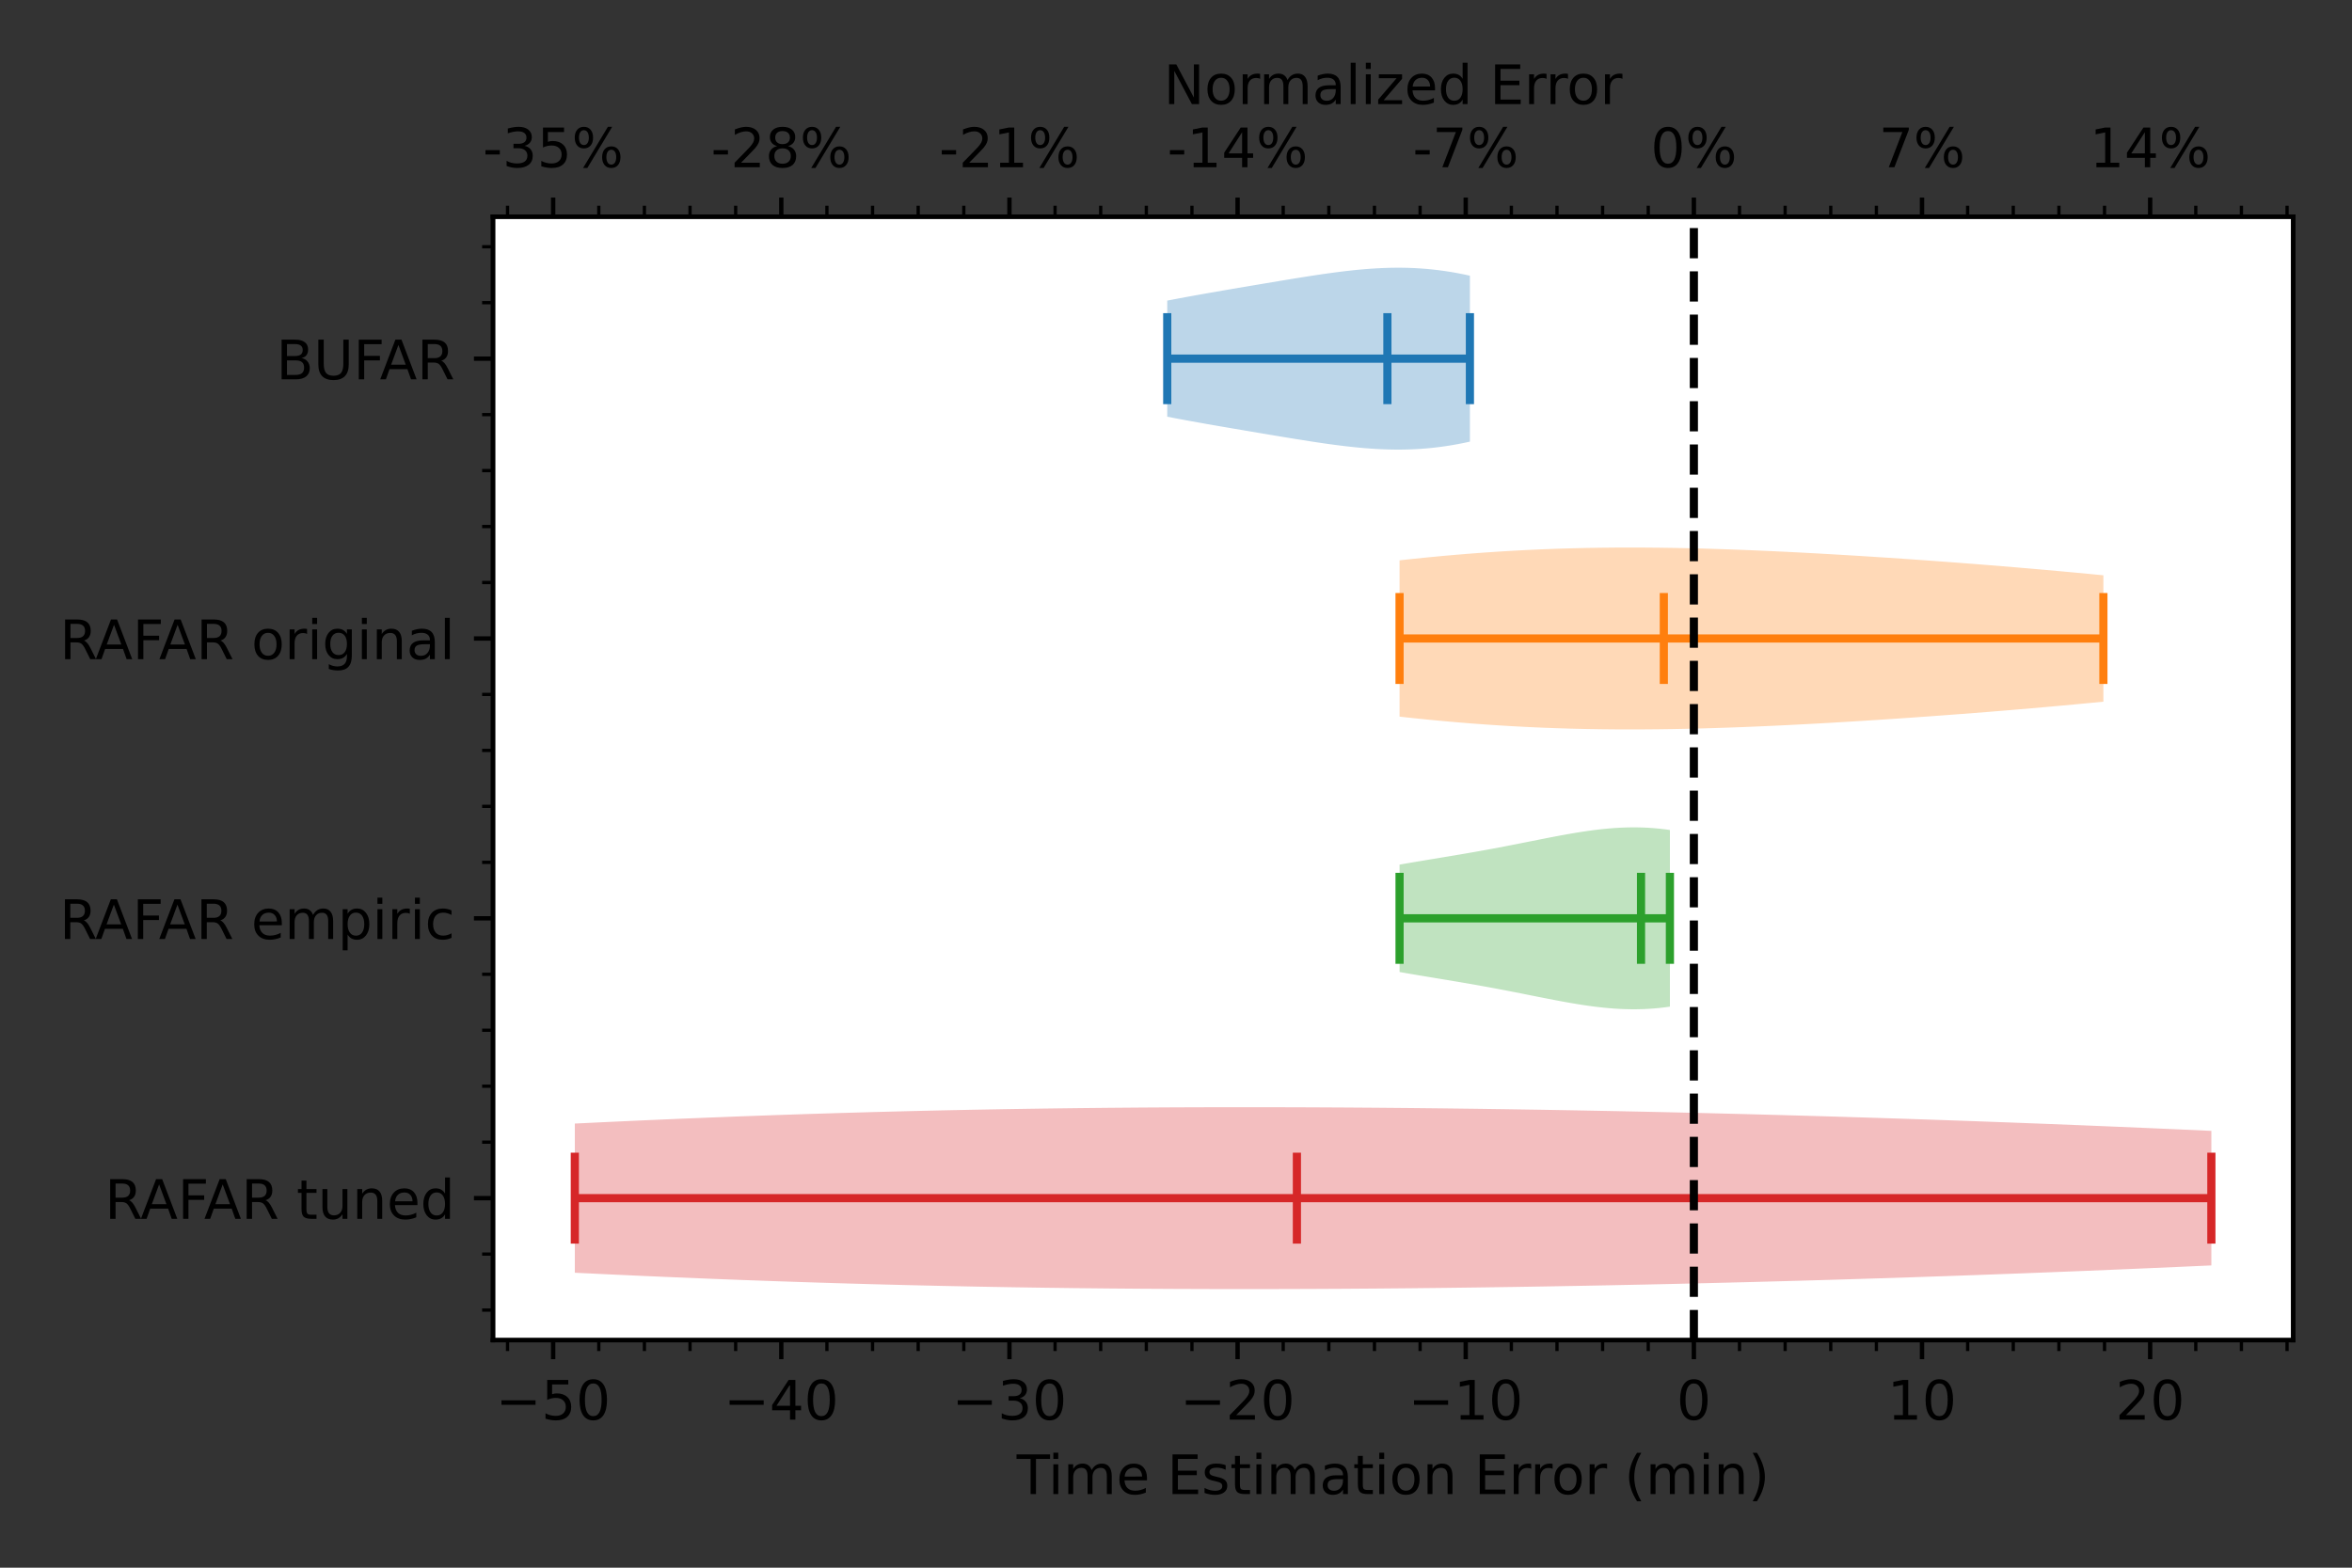<?xml version="1.0" encoding="utf-8" standalone="no"?>
<!DOCTYPE svg PUBLIC "-//W3C//DTD SVG 1.1//EN"
  "http://www.w3.org/Graphics/SVG/1.1/DTD/svg11.dtd">
<!-- Created with matplotlib (https://matplotlib.org/) -->
<svg height="288pt" version="1.1" viewBox="0 0 432 288" width="432pt" xmlns="http://www.w3.org/2000/svg" xmlns:xlink="http://www.w3.org/1999/xlink">
 <rect x="0" y="0" width="432" height="288" fill="#333333" stroke="none"/>
 <defs>
  <style type="text/css">*{stroke-linecap:butt;stroke-linejoin:round;}</style>
 </defs>
 <g id="figure_1">
  <g id="patch_1">
   <path d="M 0 288 
L 432 288 
L 432 0 
L 0 0 
z
" style="fill:none;"/>
  </g>
  <g id="axes_1">
   <g id="patch_2">
    <path d="M 90.55 246.2 
L 421.2 246.2 
L 421.2 39.8 
L 90.55 39.8 
z
" style="fill:#ffffff;"/>
   </g>
   <g id="PolyCollection_1">
    <path clip-path="url(#p6b87d178a7)" d="M 214.39 76.553 
L 214.39 55.225 
L 215.525 55.007 
L 216.659 54.792 
L 217.794 54.582 
L 218.928 54.374 
L 220.063 54.17 
L 221.197 53.969 
L 222.332 53.769 
L 223.466 53.572 
L 224.601 53.376 
L 225.736 53.182 
L 226.87 52.988 
L 228.005 52.796 
L 229.139 52.604 
L 230.274 52.412 
L 231.408 52.221 
L 232.543 52.03 
L 233.677 51.839 
L 234.812 51.65 
L 235.946 51.462 
L 237.081 51.275 
L 238.215 51.091 
L 239.35 50.909 
L 240.485 50.731 
L 241.619 50.557 
L 242.754 50.389 
L 243.888 50.227 
L 245.023 50.072 
L 246.157 49.925 
L 247.292 49.788 
L 248.426 49.662 
L 249.561 49.548 
L 250.695 49.447 
L 251.83 49.361 
L 252.965 49.29 
L 254.099 49.236 
L 255.234 49.199 
L 256.368 49.182 
L 257.503 49.184 
L 258.637 49.206 
L 259.772 49.25 
L 260.906 49.316 
L 262.041 49.403 
L 263.175 49.513 
L 264.31 49.646 
L 265.444 49.802 
L 266.579 49.98 
L 267.714 50.181 
L 268.848 50.403 
L 269.983 50.647 
L 269.983 81.131 
L 269.983 81.131 
L 268.848 81.375 
L 267.714 81.597 
L 266.579 81.798 
L 265.444 81.976 
L 264.31 82.132 
L 263.175 82.265 
L 262.041 82.375 
L 260.906 82.463 
L 259.772 82.528 
L 258.637 82.572 
L 257.503 82.594 
L 256.368 82.597 
L 255.234 82.579 
L 254.099 82.542 
L 252.965 82.488 
L 251.83 82.417 
L 250.695 82.331 
L 249.561 82.23 
L 248.426 82.116 
L 247.292 81.99 
L 246.157 81.853 
L 245.023 81.707 
L 243.888 81.552 
L 242.754 81.39 
L 241.619 81.221 
L 240.485 81.047 
L 239.35 80.869 
L 238.215 80.688 
L 237.081 80.503 
L 235.946 80.316 
L 234.812 80.128 
L 233.677 79.939 
L 232.543 79.749 
L 231.408 79.558 
L 230.274 79.366 
L 229.139 79.175 
L 228.005 78.983 
L 226.87 78.79 
L 225.736 78.596 
L 224.601 78.402 
L 223.466 78.206 
L 222.332 78.009 
L 221.197 77.81 
L 220.063 77.608 
L 218.928 77.404 
L 217.794 77.197 
L 216.659 76.986 
L 215.525 76.772 
L 214.39 76.553 
z
" style="fill:#1f77b4;fill-opacity:0.3;"/>
   </g>
   <g id="PolyCollection_2">
    <path clip-path="url(#p6b87d178a7)" d="M 257.062 131.655 
L 257.062 102.938 
L 259.701 102.653 
L 262.339 102.385 
L 264.977 102.134 
L 267.615 101.902 
L 270.253 101.688 
L 272.892 101.493 
L 275.53 101.318 
L 278.168 101.161 
L 280.806 101.024 
L 283.445 100.907 
L 286.083 100.808 
L 288.721 100.729 
L 291.359 100.667 
L 293.998 100.624 
L 296.636 100.598 
L 299.274 100.589 
L 301.912 100.596 
L 304.551 100.618 
L 307.189 100.656 
L 309.827 100.706 
L 312.465 100.77 
L 315.104 100.847 
L 317.742 100.934 
L 320.38 101.033 
L 323.018 101.141 
L 325.656 101.259 
L 328.295 101.385 
L 330.933 101.519 
L 333.571 101.661 
L 336.209 101.809 
L 338.848 101.964 
L 341.486 102.125 
L 344.124 102.292 
L 346.762 102.464 
L 349.401 102.642 
L 352.039 102.825 
L 354.677 103.013 
L 357.315 103.206 
L 359.954 103.404 
L 362.592 103.607 
L 365.23 103.816 
L 367.868 104.03 
L 370.506 104.249 
L 373.145 104.475 
L 375.783 104.706 
L 378.421 104.942 
L 381.059 105.185 
L 383.698 105.433 
L 386.336 105.688 
L 386.336 128.905 
L 386.336 128.905 
L 383.698 129.159 
L 381.059 129.408 
L 378.421 129.651 
L 375.783 129.887 
L 373.145 130.118 
L 370.506 130.343 
L 367.868 130.563 
L 365.23 130.777 
L 362.592 130.986 
L 359.954 131.189 
L 357.315 131.387 
L 354.677 131.58 
L 352.039 131.768 
L 349.401 131.951 
L 346.762 132.128 
L 344.124 132.301 
L 341.486 132.467 
L 338.848 132.628 
L 336.209 132.783 
L 333.571 132.932 
L 330.933 133.073 
L 328.295 133.208 
L 325.656 133.334 
L 323.018 133.451 
L 320.38 133.56 
L 317.742 133.658 
L 315.104 133.746 
L 312.465 133.822 
L 309.827 133.886 
L 307.189 133.937 
L 304.551 133.974 
L 301.912 133.997 
L 299.274 134.004 
L 296.636 133.995 
L 293.998 133.969 
L 291.359 133.925 
L 288.721 133.864 
L 286.083 133.784 
L 283.445 133.686 
L 280.806 133.568 
L 278.168 133.431 
L 275.53 133.275 
L 272.892 133.099 
L 270.253 132.905 
L 267.615 132.691 
L 264.977 132.458 
L 262.339 132.208 
L 259.701 131.94 
L 257.062 131.655 
z
" style="fill:#ff7f0e;fill-opacity:0.3;"/>
   </g>
   <g id="PolyCollection_3">
    <path clip-path="url(#p6b87d178a7)" d="M 257.062 178.567 
L 257.062 158.841 
L 258.076 158.663 
L 259.089 158.489 
L 260.102 158.317 
L 261.116 158.147 
L 262.129 157.978 
L 263.143 157.81 
L 264.156 157.642 
L 265.169 157.474 
L 266.183 157.306 
L 267.196 157.137 
L 268.21 156.965 
L 269.223 156.792 
L 270.236 156.617 
L 271.25 156.439 
L 272.263 156.258 
L 273.277 156.074 
L 274.29 155.886 
L 275.303 155.696 
L 276.317 155.503 
L 277.33 155.307 
L 278.343 155.109 
L 279.357 154.909 
L 280.37 154.707 
L 281.384 154.505 
L 282.397 154.304 
L 283.41 154.103 
L 284.424 153.904 
L 285.437 153.708 
L 286.451 153.517 
L 287.464 153.331 
L 288.477 153.151 
L 289.491 152.98 
L 290.504 152.818 
L 291.518 152.667 
L 292.531 152.527 
L 293.544 152.401 
L 294.558 152.29 
L 295.571 152.195 
L 296.585 152.117 
L 297.598 152.057 
L 298.611 152.016 
L 299.625 151.996 
L 300.638 151.997 
L 301.651 152.02 
L 302.665 152.065 
L 303.678 152.134 
L 304.692 152.225 
L 305.705 152.34 
L 306.718 152.479 
L 306.718 184.929 
L 306.718 184.929 
L 305.705 185.067 
L 304.692 185.182 
L 303.678 185.273 
L 302.665 185.342 
L 301.651 185.387 
L 300.638 185.41 
L 299.625 185.411 
L 298.611 185.391 
L 297.598 185.35 
L 296.585 185.291 
L 295.571 185.212 
L 294.558 185.117 
L 293.544 185.006 
L 292.531 184.88 
L 291.518 184.741 
L 290.504 184.589 
L 289.491 184.427 
L 288.477 184.256 
L 287.464 184.077 
L 286.451 183.89 
L 285.437 183.699 
L 284.424 183.503 
L 283.41 183.304 
L 282.397 183.104 
L 281.384 182.902 
L 280.37 182.7 
L 279.357 182.498 
L 278.343 182.298 
L 277.33 182.1 
L 276.317 181.904 
L 275.303 181.711 
L 274.29 181.521 
L 273.277 181.334 
L 272.263 181.15 
L 271.25 180.968 
L 270.236 180.79 
L 269.223 180.615 
L 268.21 180.442 
L 267.196 180.271 
L 266.183 180.101 
L 265.169 179.933 
L 264.156 179.765 
L 263.143 179.597 
L 262.129 179.429 
L 261.116 179.261 
L 260.102 179.09 
L 259.089 178.918 
L 258.076 178.744 
L 257.062 178.567 
z
" style="fill:#2ca02c;fill-opacity:0.3;"/>
   </g>
   <g id="PolyCollection_4">
    <path clip-path="url(#p6b87d178a7)" d="M 105.58 233.814 
L 105.58 206.408 
L 111.714 206.114 
L 117.849 205.833 
L 123.983 205.567 
L 130.118 205.315 
L 136.252 205.078 
L 142.387 204.856 
L 148.521 204.65 
L 154.656 204.461 
L 160.79 204.287 
L 166.925 204.129 
L 173.059 203.987 
L 179.194 203.862 
L 185.328 203.752 
L 191.463 203.658 
L 197.597 203.579 
L 203.732 203.515 
L 209.866 203.466 
L 216.001 203.431 
L 222.135 203.411 
L 228.27 203.403 
L 234.404 203.409 
L 240.539 203.428 
L 246.673 203.459 
L 252.808 203.502 
L 258.942 203.556 
L 265.077 203.622 
L 271.211 203.698 
L 277.346 203.785 
L 283.48 203.882 
L 289.615 203.989 
L 295.749 204.105 
L 301.884 204.231 
L 308.018 204.367 
L 314.153 204.511 
L 320.287 204.665 
L 326.422 204.828 
L 332.556 205 
L 338.691 205.18 
L 344.825 205.37 
L 350.96 205.569 
L 357.094 205.777 
L 363.229 205.993 
L 369.363 206.219 
L 375.498 206.453 
L 381.632 206.696 
L 387.767 206.948 
L 393.901 207.208 
L 400.036 207.476 
L 406.17 207.753 
L 406.17 232.469 
L 406.17 232.469 
L 400.036 232.746 
L 393.901 233.014 
L 387.767 233.274 
L 381.632 233.526 
L 375.498 233.769 
L 369.363 234.003 
L 363.229 234.228 
L 357.094 234.445 
L 350.96 234.653 
L 344.825 234.851 
L 338.691 235.041 
L 332.556 235.222 
L 326.422 235.394 
L 320.287 235.557 
L 314.153 235.71 
L 308.018 235.855 
L 301.884 235.99 
L 295.749 236.116 
L 289.615 236.233 
L 283.48 236.34 
L 277.346 236.437 
L 271.211 236.523 
L 265.077 236.6 
L 258.942 236.665 
L 252.808 236.72 
L 246.673 236.763 
L 240.539 236.794 
L 234.404 236.812 
L 228.27 236.818 
L 222.135 236.811 
L 216.001 236.79 
L 209.866 236.756 
L 203.732 236.707 
L 197.597 236.643 
L 191.463 236.564 
L 185.328 236.47 
L 179.194 236.36 
L 173.059 236.234 
L 166.925 236.093 
L 160.79 235.935 
L 154.656 235.761 
L 148.521 235.571 
L 142.387 235.365 
L 136.252 235.144 
L 130.118 234.907 
L 123.983 234.655 
L 117.849 234.389 
L 111.714 234.108 
L 105.58 233.814 
z
" style="fill:#d62728;fill-opacity:0.3;"/>
   </g>
   <g id="matplotlib.axis_1">
    <g id="xtick_1">
     <g id="line2d_1">
      <defs>
       <path d="M 0 0 
L 0 3.5 
" id="m3482fe3632" style="stroke:#000000;stroke-width:0.8;"/>
      </defs>
      <g>
       <use style="stroke:#000000;stroke-width:0.8;" x="101.599" xlink:href="#m3482fe3632" y="246.2"/>
      </g>
     </g>
     <g id="text_1">
      <!-- −50 -->
      <g transform="translate(91.046 260.798)scale(0.1 -0.1)">
       <defs>
        <path d="M 10.594 35.5 
L 73.188 35.5 
L 73.188 27.203 
L 10.594 27.203 
z
" id="DejaVuSans-8722"/>
        <path d="M 10.797 72.906 
L 49.516 72.906 
L 49.516 64.594 
L 19.828 64.594 
L 19.828 46.734 
Q 21.969 47.469 24.109 47.828 
Q 26.266 48.188 28.422 48.188 
Q 40.625 48.188 47.75 41.5 
Q 54.891 34.812 54.891 23.391 
Q 54.891 11.625 47.562 5.094 
Q 40.234 -1.422 26.906 -1.422 
Q 22.312 -1.422 17.547 -0.641 
Q 12.797 0.141 7.719 1.703 
L 7.719 11.625 
Q 12.109 9.234 16.797 8.062 
Q 21.484 6.891 26.703 6.891 
Q 35.156 6.891 40.078 11.328 
Q 45.016 15.766 45.016 23.391 
Q 45.016 31 40.078 35.438 
Q 35.156 39.891 26.703 39.891 
Q 22.75 39.891 18.812 39.016 
Q 14.891 38.141 10.797 36.281 
z
" id="DejaVuSans-53"/>
        <path d="M 31.781 66.406 
Q 24.172 66.406 20.328 58.906 
Q 16.5 51.422 16.5 36.375 
Q 16.5 21.391 20.328 13.891 
Q 24.172 6.391 31.781 6.391 
Q 39.453 6.391 43.281 13.891 
Q 47.125 21.391 47.125 36.375 
Q 47.125 51.422 43.281 58.906 
Q 39.453 66.406 31.781 66.406 
z
M 31.781 74.219 
Q 44.047 74.219 50.516 64.516 
Q 56.984 54.828 56.984 36.375 
Q 56.984 17.969 50.516 8.266 
Q 44.047 -1.422 31.781 -1.422 
Q 19.531 -1.422 13.062 8.266 
Q 6.594 17.969 6.594 36.375 
Q 6.594 54.828 13.062 64.516 
Q 19.531 74.219 31.781 74.219 
z
" id="DejaVuSans-48"/>
       </defs>
       <use xlink:href="#DejaVuSans-8722"/>
       <use x="83.789" xlink:href="#DejaVuSans-53"/>
       <use x="147.412" xlink:href="#DejaVuSans-48"/>
      </g>
     </g>
    </g>
    <g id="xtick_2">
     <g id="line2d_2">
      <g>
       <use style="stroke:#000000;stroke-width:0.8;" x="143.503" xlink:href="#m3482fe3632" y="246.2"/>
      </g>
     </g>
     <g id="text_2">
      <!-- −40 -->
      <g transform="translate(132.95 260.798)scale(0.1 -0.1)">
       <defs>
        <path d="M 37.797 64.312 
L 12.891 25.391 
L 37.797 25.391 
z
M 35.203 72.906 
L 47.609 72.906 
L 47.609 25.391 
L 58.016 25.391 
L 58.016 17.188 
L 47.609 17.188 
L 47.609 0 
L 37.797 0 
L 37.797 17.188 
L 4.891 17.188 
L 4.891 26.703 
z
" id="DejaVuSans-52"/>
       </defs>
       <use xlink:href="#DejaVuSans-8722"/>
       <use x="83.789" xlink:href="#DejaVuSans-52"/>
       <use x="147.412" xlink:href="#DejaVuSans-48"/>
      </g>
     </g>
    </g>
    <g id="xtick_3">
     <g id="line2d_3">
      <g>
       <use style="stroke:#000000;stroke-width:0.8;" x="185.407" xlink:href="#m3482fe3632" y="246.2"/>
      </g>
     </g>
     <g id="text_3">
      <!-- −30 -->
      <g transform="translate(174.854 260.798)scale(0.1 -0.1)">
       <defs>
        <path d="M 40.578 39.312 
Q 47.656 37.797 51.625 33 
Q 55.609 28.219 55.609 21.188 
Q 55.609 10.406 48.188 4.484 
Q 40.766 -1.422 27.094 -1.422 
Q 22.516 -1.422 17.656 -0.516 
Q 12.797 0.391 7.625 2.203 
L 7.625 11.719 
Q 11.719 9.328 16.594 8.109 
Q 21.484 6.891 26.812 6.891 
Q 36.078 6.891 40.938 10.547 
Q 45.797 14.203 45.797 21.188 
Q 45.797 27.641 41.281 31.266 
Q 36.766 34.906 28.719 34.906 
L 20.219 34.906 
L 20.219 43.016 
L 29.109 43.016 
Q 36.375 43.016 40.234 45.922 
Q 44.094 48.828 44.094 54.297 
Q 44.094 59.906 40.109 62.906 
Q 36.141 65.922 28.719 65.922 
Q 24.656 65.922 20.016 65.031 
Q 15.375 64.156 9.812 62.312 
L 9.812 71.094 
Q 15.438 72.656 20.344 73.438 
Q 25.25 74.219 29.594 74.219 
Q 40.828 74.219 47.359 69.109 
Q 53.906 64.016 53.906 55.328 
Q 53.906 49.266 50.438 45.094 
Q 46.969 40.922 40.578 39.312 
z
" id="DejaVuSans-51"/>
       </defs>
       <use xlink:href="#DejaVuSans-8722"/>
       <use x="83.789" xlink:href="#DejaVuSans-51"/>
       <use x="147.412" xlink:href="#DejaVuSans-48"/>
      </g>
     </g>
    </g>
    <g id="xtick_4">
     <g id="line2d_4">
      <g>
       <use style="stroke:#000000;stroke-width:0.8;" x="227.31" xlink:href="#m3482fe3632" y="246.2"/>
      </g>
     </g>
     <g id="text_4">
      <!-- −20 -->
      <g transform="translate(216.758 260.798)scale(0.1 -0.1)">
       <defs>
        <path d="M 19.188 8.297 
L 53.609 8.297 
L 53.609 0 
L 7.328 0 
L 7.328 8.297 
Q 12.938 14.109 22.625 23.891 
Q 32.328 33.688 34.812 36.531 
Q 39.547 41.844 41.422 45.531 
Q 43.312 49.219 43.312 52.781 
Q 43.312 58.594 39.234 62.25 
Q 35.156 65.922 28.609 65.922 
Q 23.969 65.922 18.812 64.312 
Q 13.672 62.703 7.812 59.422 
L 7.812 69.391 
Q 13.766 71.781 18.938 73 
Q 24.125 74.219 28.422 74.219 
Q 39.75 74.219 46.484 68.547 
Q 53.219 62.891 53.219 53.422 
Q 53.219 48.922 51.531 44.891 
Q 49.859 40.875 45.406 35.406 
Q 44.188 33.984 37.641 27.219 
Q 31.109 20.453 19.188 8.297 
z
" id="DejaVuSans-50"/>
       </defs>
       <use xlink:href="#DejaVuSans-8722"/>
       <use x="83.789" xlink:href="#DejaVuSans-50"/>
       <use x="147.412" xlink:href="#DejaVuSans-48"/>
      </g>
     </g>
    </g>
    <g id="xtick_5">
     <g id="line2d_5">
      <g>
       <use style="stroke:#000000;stroke-width:0.8;" x="269.214" xlink:href="#m3482fe3632" y="246.2"/>
      </g>
     </g>
     <g id="text_5">
      <!-- −10 -->
      <g transform="translate(258.662 260.798)scale(0.1 -0.1)">
       <defs>
        <path d="M 12.406 8.297 
L 28.516 8.297 
L 28.516 63.922 
L 10.984 60.406 
L 10.984 69.391 
L 28.422 72.906 
L 38.281 72.906 
L 38.281 8.297 
L 54.391 8.297 
L 54.391 0 
L 12.406 0 
z
" id="DejaVuSans-49"/>
       </defs>
       <use xlink:href="#DejaVuSans-8722"/>
       <use x="83.789" xlink:href="#DejaVuSans-49"/>
       <use x="147.412" xlink:href="#DejaVuSans-48"/>
      </g>
     </g>
    </g>
    <g id="xtick_6">
     <g id="line2d_6">
      <g>
       <use style="stroke:#000000;stroke-width:0.8;" x="311.118" xlink:href="#m3482fe3632" y="246.2"/>
      </g>
     </g>
     <g id="text_6">
      <!-- 0 -->
      <g transform="translate(307.937 260.798)scale(0.1 -0.1)">
       <use xlink:href="#DejaVuSans-48"/>
      </g>
     </g>
    </g>
    <g id="xtick_7">
     <g id="line2d_7">
      <g>
       <use style="stroke:#000000;stroke-width:0.8;" x="353.022" xlink:href="#m3482fe3632" y="246.2"/>
      </g>
     </g>
     <g id="text_7">
      <!-- 10 -->
      <g transform="translate(346.66 260.798)scale(0.1 -0.1)">
       <use xlink:href="#DejaVuSans-49"/>
       <use x="63.623" xlink:href="#DejaVuSans-48"/>
      </g>
     </g>
    </g>
    <g id="xtick_8">
     <g id="line2d_8">
      <g>
       <use style="stroke:#000000;stroke-width:0.8;" x="394.926" xlink:href="#m3482fe3632" y="246.2"/>
      </g>
     </g>
     <g id="text_8">
      <!-- 20 -->
      <g transform="translate(388.564 260.798)scale(0.1 -0.1)">
       <use xlink:href="#DejaVuSans-50"/>
       <use x="63.623" xlink:href="#DejaVuSans-48"/>
      </g>
     </g>
    </g>
    <g id="xtick_9">
     <g id="line2d_9">
      <defs>
       <path d="M 0 0 
L 0 2 
" id="m5f46b21daf" style="stroke:#000000;stroke-width:0.6;"/>
      </defs>
      <g>
       <use style="stroke:#000000;stroke-width:0.6;" x="93.218" xlink:href="#m5f46b21daf" y="246.2"/>
      </g>
     </g>
    </g>
    <g id="xtick_10">
     <g id="line2d_10">
      <g>
       <use style="stroke:#000000;stroke-width:0.6;" x="109.979" xlink:href="#m5f46b21daf" y="246.2"/>
      </g>
     </g>
    </g>
    <g id="xtick_11">
     <g id="line2d_11">
      <g>
       <use style="stroke:#000000;stroke-width:0.6;" x="118.36" xlink:href="#m5f46b21daf" y="246.2"/>
      </g>
     </g>
    </g>
    <g id="xtick_12">
     <g id="line2d_12">
      <g>
       <use style="stroke:#000000;stroke-width:0.6;" x="126.741" xlink:href="#m5f46b21daf" y="246.2"/>
      </g>
     </g>
    </g>
    <g id="xtick_13">
     <g id="line2d_13">
      <g>
       <use style="stroke:#000000;stroke-width:0.6;" x="135.122" xlink:href="#m5f46b21daf" y="246.2"/>
      </g>
     </g>
    </g>
    <g id="xtick_14">
     <g id="line2d_14">
      <g>
       <use style="stroke:#000000;stroke-width:0.6;" x="151.883" xlink:href="#m5f46b21daf" y="246.2"/>
      </g>
     </g>
    </g>
    <g id="xtick_15">
     <g id="line2d_15">
      <g>
       <use style="stroke:#000000;stroke-width:0.6;" x="160.264" xlink:href="#m5f46b21daf" y="246.2"/>
      </g>
     </g>
    </g>
    <g id="xtick_16">
     <g id="line2d_16">
      <g>
       <use style="stroke:#000000;stroke-width:0.6;" x="168.645" xlink:href="#m5f46b21daf" y="246.2"/>
      </g>
     </g>
    </g>
    <g id="xtick_17">
     <g id="line2d_17">
      <g>
       <use style="stroke:#000000;stroke-width:0.6;" x="177.026" xlink:href="#m5f46b21daf" y="246.2"/>
      </g>
     </g>
    </g>
    <g id="xtick_18">
     <g id="line2d_18">
      <g>
       <use style="stroke:#000000;stroke-width:0.6;" x="193.787" xlink:href="#m5f46b21daf" y="246.2"/>
      </g>
     </g>
    </g>
    <g id="xtick_19">
     <g id="line2d_19">
      <g>
       <use style="stroke:#000000;stroke-width:0.6;" x="202.168" xlink:href="#m5f46b21daf" y="246.2"/>
      </g>
     </g>
    </g>
    <g id="xtick_20">
     <g id="line2d_20">
      <g>
       <use style="stroke:#000000;stroke-width:0.6;" x="210.549" xlink:href="#m5f46b21daf" y="246.2"/>
      </g>
     </g>
    </g>
    <g id="xtick_21">
     <g id="line2d_21">
      <g>
       <use style="stroke:#000000;stroke-width:0.6;" x="218.93" xlink:href="#m5f46b21daf" y="246.2"/>
      </g>
     </g>
    </g>
    <g id="xtick_22">
     <g id="line2d_22">
      <g>
       <use style="stroke:#000000;stroke-width:0.6;" x="235.691" xlink:href="#m5f46b21daf" y="246.2"/>
      </g>
     </g>
    </g>
    <g id="xtick_23">
     <g id="line2d_23">
      <g>
       <use style="stroke:#000000;stroke-width:0.6;" x="244.072" xlink:href="#m5f46b21daf" y="246.2"/>
      </g>
     </g>
    </g>
    <g id="xtick_24">
     <g id="line2d_24">
      <g>
       <use style="stroke:#000000;stroke-width:0.6;" x="252.453" xlink:href="#m5f46b21daf" y="246.2"/>
      </g>
     </g>
    </g>
    <g id="xtick_25">
     <g id="line2d_25">
      <g>
       <use style="stroke:#000000;stroke-width:0.6;" x="260.834" xlink:href="#m5f46b21daf" y="246.2"/>
      </g>
     </g>
    </g>
    <g id="xtick_26">
     <g id="line2d_26">
      <g>
       <use style="stroke:#000000;stroke-width:0.6;" x="277.595" xlink:href="#m5f46b21daf" y="246.2"/>
      </g>
     </g>
    </g>
    <g id="xtick_27">
     <g id="line2d_27">
      <g>
       <use style="stroke:#000000;stroke-width:0.6;" x="285.976" xlink:href="#m5f46b21daf" y="246.2"/>
      </g>
     </g>
    </g>
    <g id="xtick_28">
     <g id="line2d_28">
      <g>
       <use style="stroke:#000000;stroke-width:0.6;" x="294.357" xlink:href="#m5f46b21daf" y="246.2"/>
      </g>
     </g>
    </g>
    <g id="xtick_29">
     <g id="line2d_29">
      <g>
       <use style="stroke:#000000;stroke-width:0.6;" x="302.738" xlink:href="#m5f46b21daf" y="246.2"/>
      </g>
     </g>
    </g>
    <g id="xtick_30">
     <g id="line2d_30">
      <g>
       <use style="stroke:#000000;stroke-width:0.6;" x="319.499" xlink:href="#m5f46b21daf" y="246.2"/>
      </g>
     </g>
    </g>
    <g id="xtick_31">
     <g id="line2d_31">
      <g>
       <use style="stroke:#000000;stroke-width:0.6;" x="327.88" xlink:href="#m5f46b21daf" y="246.2"/>
      </g>
     </g>
    </g>
    <g id="xtick_32">
     <g id="line2d_32">
      <g>
       <use style="stroke:#000000;stroke-width:0.6;" x="336.261" xlink:href="#m5f46b21daf" y="246.2"/>
      </g>
     </g>
    </g>
    <g id="xtick_33">
     <g id="line2d_33">
      <g>
       <use style="stroke:#000000;stroke-width:0.6;" x="344.642" xlink:href="#m5f46b21daf" y="246.2"/>
      </g>
     </g>
    </g>
    <g id="xtick_34">
     <g id="line2d_34">
      <g>
       <use style="stroke:#000000;stroke-width:0.6;" x="361.403" xlink:href="#m5f46b21daf" y="246.2"/>
      </g>
     </g>
    </g>
    <g id="xtick_35">
     <g id="line2d_35">
      <g>
       <use style="stroke:#000000;stroke-width:0.6;" x="369.784" xlink:href="#m5f46b21daf" y="246.2"/>
      </g>
     </g>
    </g>
    <g id="xtick_36">
     <g id="line2d_36">
      <g>
       <use style="stroke:#000000;stroke-width:0.6;" x="378.165" xlink:href="#m5f46b21daf" y="246.2"/>
      </g>
     </g>
    </g>
    <g id="xtick_37">
     <g id="line2d_37">
      <g>
       <use style="stroke:#000000;stroke-width:0.6;" x="386.545" xlink:href="#m5f46b21daf" y="246.2"/>
      </g>
     </g>
    </g>
    <g id="xtick_38">
     <g id="line2d_38">
      <g>
       <use style="stroke:#000000;stroke-width:0.6;" x="403.307" xlink:href="#m5f46b21daf" y="246.2"/>
      </g>
     </g>
    </g>
    <g id="xtick_39">
     <g id="line2d_39">
      <g>
       <use style="stroke:#000000;stroke-width:0.6;" x="411.688" xlink:href="#m5f46b21daf" y="246.2"/>
      </g>
     </g>
    </g>
    <g id="xtick_40">
     <g id="line2d_40">
      <g>
       <use style="stroke:#000000;stroke-width:0.6;" x="420.069" xlink:href="#m5f46b21daf" y="246.2"/>
      </g>
     </g>
    </g>
    <g id="text_9">
     <!-- Time Estimation Error (min) -->
     <g transform="translate(186.734 274.477)scale(0.1 -0.1)">
      <defs>
       <path d="M -0.297 72.906 
L 61.375 72.906 
L 61.375 64.594 
L 35.5 64.594 
L 35.5 0 
L 25.594 0 
L 25.594 64.594 
L -0.297 64.594 
z
" id="DejaVuSans-84"/>
       <path d="M 9.422 54.688 
L 18.406 54.688 
L 18.406 0 
L 9.422 0 
z
M 9.422 75.984 
L 18.406 75.984 
L 18.406 64.594 
L 9.422 64.594 
z
" id="DejaVuSans-105"/>
       <path d="M 52 44.188 
Q 55.375 50.25 60.062 53.125 
Q 64.75 56 71.094 56 
Q 79.641 56 84.281 50.016 
Q 88.922 44.047 88.922 33.016 
L 88.922 0 
L 79.891 0 
L 79.891 32.719 
Q 79.891 40.578 77.094 44.375 
Q 74.312 48.188 68.609 48.188 
Q 61.625 48.188 57.562 43.547 
Q 53.516 38.922 53.516 30.906 
L 53.516 0 
L 44.484 0 
L 44.484 32.719 
Q 44.484 40.625 41.703 44.406 
Q 38.922 48.188 33.109 48.188 
Q 26.219 48.188 22.156 43.531 
Q 18.109 38.875 18.109 30.906 
L 18.109 0 
L 9.078 0 
L 9.078 54.688 
L 18.109 54.688 
L 18.109 46.188 
Q 21.188 51.219 25.484 53.609 
Q 29.781 56 35.688 56 
Q 41.656 56 45.828 52.969 
Q 50 49.953 52 44.188 
z
" id="DejaVuSans-109"/>
       <path d="M 56.203 29.594 
L 56.203 25.203 
L 14.891 25.203 
Q 15.484 15.922 20.484 11.062 
Q 25.484 6.203 34.422 6.203 
Q 39.594 6.203 44.453 7.469 
Q 49.312 8.734 54.109 11.281 
L 54.109 2.781 
Q 49.266 0.734 44.188 -0.344 
Q 39.109 -1.422 33.891 -1.422 
Q 20.797 -1.422 13.156 6.188 
Q 5.516 13.812 5.516 26.812 
Q 5.516 40.234 12.766 48.109 
Q 20.016 56 32.328 56 
Q 43.359 56 49.781 48.891 
Q 56.203 41.797 56.203 29.594 
z
M 47.219 32.234 
Q 47.125 39.594 43.094 43.984 
Q 39.062 48.391 32.422 48.391 
Q 24.906 48.391 20.391 44.141 
Q 15.875 39.891 15.188 32.172 
z
" id="DejaVuSans-101"/>
       <path id="DejaVuSans-32"/>
       <path d="M 9.812 72.906 
L 55.906 72.906 
L 55.906 64.594 
L 19.672 64.594 
L 19.672 43.016 
L 54.391 43.016 
L 54.391 34.719 
L 19.672 34.719 
L 19.672 8.297 
L 56.781 8.297 
L 56.781 0 
L 9.812 0 
z
" id="DejaVuSans-69"/>
       <path d="M 44.281 53.078 
L 44.281 44.578 
Q 40.484 46.531 36.375 47.5 
Q 32.281 48.484 27.875 48.484 
Q 21.188 48.484 17.844 46.438 
Q 14.5 44.391 14.5 40.281 
Q 14.5 37.156 16.891 35.375 
Q 19.281 33.594 26.516 31.984 
L 29.594 31.297 
Q 39.156 29.25 43.188 25.516 
Q 47.219 21.781 47.219 15.094 
Q 47.219 7.469 41.188 3.016 
Q 35.156 -1.422 24.609 -1.422 
Q 20.219 -1.422 15.453 -0.562 
Q 10.688 0.297 5.422 2 
L 5.422 11.281 
Q 10.406 8.688 15.234 7.391 
Q 20.062 6.109 24.812 6.109 
Q 31.156 6.109 34.562 8.281 
Q 37.984 10.453 37.984 14.406 
Q 37.984 18.062 35.516 20.016 
Q 33.062 21.969 24.703 23.781 
L 21.578 24.516 
Q 13.234 26.266 9.516 29.906 
Q 5.812 33.547 5.812 39.891 
Q 5.812 47.609 11.281 51.797 
Q 16.75 56 26.812 56 
Q 31.781 56 36.172 55.266 
Q 40.578 54.547 44.281 53.078 
z
" id="DejaVuSans-115"/>
       <path d="M 18.312 70.219 
L 18.312 54.688 
L 36.812 54.688 
L 36.812 47.703 
L 18.312 47.703 
L 18.312 18.016 
Q 18.312 11.328 20.141 9.422 
Q 21.969 7.516 27.594 7.516 
L 36.812 7.516 
L 36.812 0 
L 27.594 0 
Q 17.188 0 13.234 3.875 
Q 9.281 7.766 9.281 18.016 
L 9.281 47.703 
L 2.688 47.703 
L 2.688 54.688 
L 9.281 54.688 
L 9.281 70.219 
z
" id="DejaVuSans-116"/>
       <path d="M 34.281 27.484 
Q 23.391 27.484 19.188 25 
Q 14.984 22.516 14.984 16.5 
Q 14.984 11.719 18.141 8.906 
Q 21.297 6.109 26.703 6.109 
Q 34.188 6.109 38.703 11.406 
Q 43.219 16.703 43.219 25.484 
L 43.219 27.484 
z
M 52.203 31.203 
L 52.203 0 
L 43.219 0 
L 43.219 8.297 
Q 40.141 3.328 35.547 0.953 
Q 30.953 -1.422 24.312 -1.422 
Q 15.922 -1.422 10.953 3.297 
Q 6 8.016 6 15.922 
Q 6 25.141 12.172 29.828 
Q 18.359 34.516 30.609 34.516 
L 43.219 34.516 
L 43.219 35.406 
Q 43.219 41.609 39.141 45 
Q 35.062 48.391 27.688 48.391 
Q 23 48.391 18.547 47.266 
Q 14.109 46.141 10.016 43.891 
L 10.016 52.203 
Q 14.938 54.109 19.578 55.047 
Q 24.219 56 28.609 56 
Q 40.484 56 46.344 49.844 
Q 52.203 43.703 52.203 31.203 
z
" id="DejaVuSans-97"/>
       <path d="M 30.609 48.391 
Q 23.391 48.391 19.188 42.75 
Q 14.984 37.109 14.984 27.297 
Q 14.984 17.484 19.156 11.844 
Q 23.344 6.203 30.609 6.203 
Q 37.797 6.203 41.984 11.859 
Q 46.188 17.531 46.188 27.297 
Q 46.188 37.016 41.984 42.703 
Q 37.797 48.391 30.609 48.391 
z
M 30.609 56 
Q 42.328 56 49.016 48.375 
Q 55.719 40.766 55.719 27.297 
Q 55.719 13.875 49.016 6.219 
Q 42.328 -1.422 30.609 -1.422 
Q 18.844 -1.422 12.172 6.219 
Q 5.516 13.875 5.516 27.297 
Q 5.516 40.766 12.172 48.375 
Q 18.844 56 30.609 56 
z
" id="DejaVuSans-111"/>
       <path d="M 54.891 33.016 
L 54.891 0 
L 45.906 0 
L 45.906 32.719 
Q 45.906 40.484 42.875 44.328 
Q 39.844 48.188 33.797 48.188 
Q 26.516 48.188 22.312 43.547 
Q 18.109 38.922 18.109 30.906 
L 18.109 0 
L 9.078 0 
L 9.078 54.688 
L 18.109 54.688 
L 18.109 46.188 
Q 21.344 51.125 25.703 53.562 
Q 30.078 56 35.797 56 
Q 45.219 56 50.047 50.172 
Q 54.891 44.344 54.891 33.016 
z
" id="DejaVuSans-110"/>
       <path d="M 41.109 46.297 
Q 39.594 47.172 37.812 47.578 
Q 36.031 48 33.891 48 
Q 26.266 48 22.188 43.047 
Q 18.109 38.094 18.109 28.812 
L 18.109 0 
L 9.078 0 
L 9.078 54.688 
L 18.109 54.688 
L 18.109 46.188 
Q 20.953 51.172 25.484 53.578 
Q 30.031 56 36.531 56 
Q 37.453 56 38.578 55.875 
Q 39.703 55.766 41.062 55.516 
z
" id="DejaVuSans-114"/>
       <path d="M 31 75.875 
Q 24.469 64.656 21.281 53.656 
Q 18.109 42.672 18.109 31.391 
Q 18.109 20.125 21.312 9.062 
Q 24.516 -2 31 -13.188 
L 23.188 -13.188 
Q 15.875 -1.703 12.234 9.375 
Q 8.594 20.453 8.594 31.391 
Q 8.594 42.281 12.203 53.312 
Q 15.828 64.359 23.188 75.875 
z
" id="DejaVuSans-40"/>
       <path d="M 8.016 75.875 
L 15.828 75.875 
Q 23.141 64.359 26.781 53.312 
Q 30.422 42.281 30.422 31.391 
Q 30.422 20.453 26.781 9.375 
Q 23.141 -1.703 15.828 -13.188 
L 8.016 -13.188 
Q 14.5 -2 17.703 9.062 
Q 20.906 20.125 20.906 31.391 
Q 20.906 42.672 17.703 53.656 
Q 14.5 64.656 8.016 75.875 
z
" id="DejaVuSans-41"/>
      </defs>
      <use xlink:href="#DejaVuSans-84"/>
      <use x="57.959" xlink:href="#DejaVuSans-105"/>
      <use x="85.742" xlink:href="#DejaVuSans-109"/>
      <use x="183.154" xlink:href="#DejaVuSans-101"/>
      <use x="244.678" xlink:href="#DejaVuSans-32"/>
      <use x="276.465" xlink:href="#DejaVuSans-69"/>
      <use x="339.648" xlink:href="#DejaVuSans-115"/>
      <use x="391.748" xlink:href="#DejaVuSans-116"/>
      <use x="430.957" xlink:href="#DejaVuSans-105"/>
      <use x="458.74" xlink:href="#DejaVuSans-109"/>
      <use x="556.152" xlink:href="#DejaVuSans-97"/>
      <use x="617.432" xlink:href="#DejaVuSans-116"/>
      <use x="656.641" xlink:href="#DejaVuSans-105"/>
      <use x="684.424" xlink:href="#DejaVuSans-111"/>
      <use x="745.605" xlink:href="#DejaVuSans-110"/>
      <use x="808.984" xlink:href="#DejaVuSans-32"/>
      <use x="840.771" xlink:href="#DejaVuSans-69"/>
      <use x="903.955" xlink:href="#DejaVuSans-114"/>
      <use x="943.318" xlink:href="#DejaVuSans-114"/>
      <use x="982.182" xlink:href="#DejaVuSans-111"/>
      <use x="1043.363" xlink:href="#DejaVuSans-114"/>
      <use x="1084.477" xlink:href="#DejaVuSans-32"/>
      <use x="1116.264" xlink:href="#DejaVuSans-40"/>
      <use x="1155.277" xlink:href="#DejaVuSans-109"/>
      <use x="1252.689" xlink:href="#DejaVuSans-105"/>
      <use x="1280.473" xlink:href="#DejaVuSans-110"/>
      <use x="1343.852" xlink:href="#DejaVuSans-41"/>
     </g>
    </g>
   </g>
   <g id="matplotlib.axis_2">
    <g id="ytick_1">
     <g id="line2d_41">
      <defs>
       <path d="M 0 0 
L -3.5 0 
" id="m93e807861c" style="stroke:#000000;stroke-width:0.8;"/>
      </defs>
      <g>
       <use style="stroke:#000000;stroke-width:0.8;" x="90.55" xlink:href="#m93e807861c" y="65.889"/>
      </g>
     </g>
     <g id="text_10">
      <!-- BUFAR -->
      <g transform="translate(50.742 69.688)scale(0.1 -0.1)">
       <defs>
        <path d="M 19.672 34.812 
L 19.672 8.109 
L 35.5 8.109 
Q 43.453 8.109 47.281 11.406 
Q 51.125 14.703 51.125 21.484 
Q 51.125 28.328 47.281 31.562 
Q 43.453 34.812 35.5 34.812 
z
M 19.672 64.797 
L 19.672 42.828 
L 34.281 42.828 
Q 41.5 42.828 45.031 45.531 
Q 48.578 48.25 48.578 53.812 
Q 48.578 59.328 45.031 62.062 
Q 41.5 64.797 34.281 64.797 
z
M 9.812 72.906 
L 35.016 72.906 
Q 46.297 72.906 52.391 68.219 
Q 58.5 63.531 58.5 54.891 
Q 58.5 48.188 55.375 44.234 
Q 52.25 40.281 46.188 39.312 
Q 53.469 37.75 57.5 32.781 
Q 61.531 27.828 61.531 20.406 
Q 61.531 10.641 54.891 5.312 
Q 48.25 0 35.984 0 
L 9.812 0 
z
" id="DejaVuSans-66"/>
        <path d="M 8.688 72.906 
L 18.609 72.906 
L 18.609 28.609 
Q 18.609 16.891 22.844 11.734 
Q 27.094 6.594 36.625 6.594 
Q 46.094 6.594 50.344 11.734 
Q 54.594 16.891 54.594 28.609 
L 54.594 72.906 
L 64.5 72.906 
L 64.5 27.391 
Q 64.5 13.141 57.438 5.859 
Q 50.391 -1.422 36.625 -1.422 
Q 22.797 -1.422 15.734 5.859 
Q 8.688 13.141 8.688 27.391 
z
" id="DejaVuSans-85"/>
        <path d="M 9.812 72.906 
L 51.703 72.906 
L 51.703 64.594 
L 19.672 64.594 
L 19.672 43.109 
L 48.578 43.109 
L 48.578 34.812 
L 19.672 34.812 
L 19.672 0 
L 9.812 0 
z
" id="DejaVuSans-70"/>
        <path d="M 34.188 63.188 
L 20.797 26.906 
L 47.609 26.906 
z
M 28.609 72.906 
L 39.797 72.906 
L 67.578 0 
L 57.328 0 
L 50.688 18.703 
L 17.828 18.703 
L 11.188 0 
L 0.781 0 
z
" id="DejaVuSans-65"/>
        <path d="M 44.391 34.188 
Q 47.562 33.109 50.562 29.594 
Q 53.562 26.078 56.594 19.922 
L 66.609 0 
L 56 0 
L 46.688 18.703 
Q 43.062 26.031 39.672 28.422 
Q 36.281 30.812 30.422 30.812 
L 19.672 30.812 
L 19.672 0 
L 9.812 0 
L 9.812 72.906 
L 32.078 72.906 
Q 44.578 72.906 50.734 67.672 
Q 56.891 62.453 56.891 51.906 
Q 56.891 45.016 53.688 40.469 
Q 50.484 35.938 44.391 34.188 
z
M 19.672 64.797 
L 19.672 38.922 
L 32.078 38.922 
Q 39.203 38.922 42.844 42.219 
Q 46.484 45.516 46.484 51.906 
Q 46.484 58.297 42.844 61.547 
Q 39.203 64.797 32.078 64.797 
z
" id="DejaVuSans-82"/>
       </defs>
       <use xlink:href="#DejaVuSans-66"/>
       <use x="68.604" xlink:href="#DejaVuSans-85"/>
       <use x="141.797" xlink:href="#DejaVuSans-70"/>
       <use x="190.191" xlink:href="#DejaVuSans-65"/>
       <use x="258.6" xlink:href="#DejaVuSans-82"/>
      </g>
     </g>
    </g>
    <g id="ytick_2">
     <g id="line2d_42">
      <g>
       <use style="stroke:#000000;stroke-width:0.8;" x="90.55" xlink:href="#m93e807861c" y="117.296"/>
      </g>
     </g>
     <g id="text_11">
      <!-- RAFAR original -->
      <g transform="translate(10.977 121.096)scale(0.1 -0.1)">
       <defs>
        <path d="M 45.406 27.984 
Q 45.406 37.75 41.375 43.109 
Q 37.359 48.484 30.078 48.484 
Q 22.859 48.484 18.828 43.109 
Q 14.797 37.75 14.797 27.984 
Q 14.797 18.266 18.828 12.891 
Q 22.859 7.516 30.078 7.516 
Q 37.359 7.516 41.375 12.891 
Q 45.406 18.266 45.406 27.984 
z
M 54.391 6.781 
Q 54.391 -7.172 48.188 -13.984 
Q 42 -20.797 29.203 -20.797 
Q 24.469 -20.797 20.266 -20.094 
Q 16.062 -19.391 12.109 -17.922 
L 12.109 -9.188 
Q 16.062 -11.328 19.922 -12.344 
Q 23.781 -13.375 27.781 -13.375 
Q 36.625 -13.375 41.016 -8.766 
Q 45.406 -4.156 45.406 5.172 
L 45.406 9.625 
Q 42.625 4.781 38.281 2.391 
Q 33.938 0 27.875 0 
Q 17.828 0 11.672 7.656 
Q 5.516 15.328 5.516 27.984 
Q 5.516 40.672 11.672 48.328 
Q 17.828 56 27.875 56 
Q 33.938 56 38.281 53.609 
Q 42.625 51.219 45.406 46.391 
L 45.406 54.688 
L 54.391 54.688 
z
" id="DejaVuSans-103"/>
        <path d="M 9.422 75.984 
L 18.406 75.984 
L 18.406 0 
L 9.422 0 
z
" id="DejaVuSans-108"/>
       </defs>
       <use xlink:href="#DejaVuSans-82"/>
       <use x="65.482" xlink:href="#DejaVuSans-65"/>
       <use x="133.891" xlink:href="#DejaVuSans-70"/>
       <use x="182.285" xlink:href="#DejaVuSans-65"/>
       <use x="250.693" xlink:href="#DejaVuSans-82"/>
       <use x="320.176" xlink:href="#DejaVuSans-32"/>
       <use x="351.963" xlink:href="#DejaVuSans-111"/>
       <use x="413.145" xlink:href="#DejaVuSans-114"/>
       <use x="454.258" xlink:href="#DejaVuSans-105"/>
       <use x="482.041" xlink:href="#DejaVuSans-103"/>
       <use x="545.518" xlink:href="#DejaVuSans-105"/>
       <use x="573.301" xlink:href="#DejaVuSans-110"/>
       <use x="636.68" xlink:href="#DejaVuSans-97"/>
       <use x="697.959" xlink:href="#DejaVuSans-108"/>
      </g>
     </g>
    </g>
    <g id="ytick_3">
     <g id="line2d_43">
      <g>
       <use style="stroke:#000000;stroke-width:0.8;" x="90.55" xlink:href="#m93e807861c" y="168.704"/>
      </g>
     </g>
     <g id="text_12">
      <!-- RAFAR empiric -->
      <g transform="translate(10.947 172.503)scale(0.1 -0.1)">
       <defs>
        <path d="M 18.109 8.203 
L 18.109 -20.797 
L 9.078 -20.797 
L 9.078 54.688 
L 18.109 54.688 
L 18.109 46.391 
Q 20.953 51.266 25.266 53.625 
Q 29.594 56 35.594 56 
Q 45.562 56 51.781 48.094 
Q 58.016 40.188 58.016 27.297 
Q 58.016 14.406 51.781 6.484 
Q 45.562 -1.422 35.594 -1.422 
Q 29.594 -1.422 25.266 0.953 
Q 20.953 3.328 18.109 8.203 
z
M 48.688 27.297 
Q 48.688 37.203 44.609 42.844 
Q 40.531 48.484 33.406 48.484 
Q 26.266 48.484 22.188 42.844 
Q 18.109 37.203 18.109 27.297 
Q 18.109 17.391 22.188 11.75 
Q 26.266 6.109 33.406 6.109 
Q 40.531 6.109 44.609 11.75 
Q 48.688 17.391 48.688 27.297 
z
" id="DejaVuSans-112"/>
        <path d="M 48.781 52.594 
L 48.781 44.188 
Q 44.969 46.297 41.141 47.344 
Q 37.312 48.391 33.406 48.391 
Q 24.656 48.391 19.812 42.844 
Q 14.984 37.312 14.984 27.297 
Q 14.984 17.281 19.812 11.734 
Q 24.656 6.203 33.406 6.203 
Q 37.312 6.203 41.141 7.25 
Q 44.969 8.297 48.781 10.406 
L 48.781 2.094 
Q 45.016 0.344 40.984 -0.531 
Q 36.969 -1.422 32.422 -1.422 
Q 20.062 -1.422 12.781 6.344 
Q 5.516 14.109 5.516 27.297 
Q 5.516 40.672 12.859 48.328 
Q 20.219 56 33.016 56 
Q 37.156 56 41.109 55.141 
Q 45.062 54.297 48.781 52.594 
z
" id="DejaVuSans-99"/>
       </defs>
       <use xlink:href="#DejaVuSans-82"/>
       <use x="65.482" xlink:href="#DejaVuSans-65"/>
       <use x="133.891" xlink:href="#DejaVuSans-70"/>
       <use x="182.285" xlink:href="#DejaVuSans-65"/>
       <use x="250.693" xlink:href="#DejaVuSans-82"/>
       <use x="320.176" xlink:href="#DejaVuSans-32"/>
       <use x="351.963" xlink:href="#DejaVuSans-101"/>
       <use x="413.486" xlink:href="#DejaVuSans-109"/>
       <use x="510.898" xlink:href="#DejaVuSans-112"/>
       <use x="574.375" xlink:href="#DejaVuSans-105"/>
       <use x="602.158" xlink:href="#DejaVuSans-114"/>
       <use x="643.271" xlink:href="#DejaVuSans-105"/>
       <use x="671.055" xlink:href="#DejaVuSans-99"/>
      </g>
     </g>
    </g>
    <g id="ytick_4">
     <g id="line2d_44">
      <g>
       <use style="stroke:#000000;stroke-width:0.8;" x="90.55" xlink:href="#m93e807861c" y="220.111"/>
      </g>
     </g>
     <g id="text_13">
      <!-- RAFAR tuned -->
      <g transform="translate(19.258 223.91)scale(0.1 -0.1)">
       <defs>
        <path d="M 8.5 21.578 
L 8.5 54.688 
L 17.484 54.688 
L 17.484 21.922 
Q 17.484 14.156 20.5 10.266 
Q 23.531 6.391 29.594 6.391 
Q 36.859 6.391 41.078 11.031 
Q 45.312 15.672 45.312 23.688 
L 45.312 54.688 
L 54.297 54.688 
L 54.297 0 
L 45.312 0 
L 45.312 8.406 
Q 42.047 3.422 37.719 1 
Q 33.406 -1.422 27.688 -1.422 
Q 18.266 -1.422 13.375 4.438 
Q 8.5 10.297 8.5 21.578 
z
M 31.109 56 
z
" id="DejaVuSans-117"/>
        <path d="M 45.406 46.391 
L 45.406 75.984 
L 54.391 75.984 
L 54.391 0 
L 45.406 0 
L 45.406 8.203 
Q 42.578 3.328 38.25 0.953 
Q 33.938 -1.422 27.875 -1.422 
Q 17.969 -1.422 11.734 6.484 
Q 5.516 14.406 5.516 27.297 
Q 5.516 40.188 11.734 48.094 
Q 17.969 56 27.875 56 
Q 33.938 56 38.25 53.625 
Q 42.578 51.266 45.406 46.391 
z
M 14.797 27.297 
Q 14.797 17.391 18.875 11.75 
Q 22.953 6.109 30.078 6.109 
Q 37.203 6.109 41.297 11.75 
Q 45.406 17.391 45.406 27.297 
Q 45.406 37.203 41.297 42.844 
Q 37.203 48.484 30.078 48.484 
Q 22.953 48.484 18.875 42.844 
Q 14.797 37.203 14.797 27.297 
z
" id="DejaVuSans-100"/>
       </defs>
       <use xlink:href="#DejaVuSans-82"/>
       <use x="65.482" xlink:href="#DejaVuSans-65"/>
       <use x="133.891" xlink:href="#DejaVuSans-70"/>
       <use x="182.285" xlink:href="#DejaVuSans-65"/>
       <use x="250.693" xlink:href="#DejaVuSans-82"/>
       <use x="320.176" xlink:href="#DejaVuSans-32"/>
       <use x="351.963" xlink:href="#DejaVuSans-116"/>
       <use x="391.172" xlink:href="#DejaVuSans-117"/>
       <use x="454.551" xlink:href="#DejaVuSans-110"/>
       <use x="517.93" xlink:href="#DejaVuSans-101"/>
       <use x="579.453" xlink:href="#DejaVuSans-100"/>
      </g>
     </g>
    </g>
    <g id="ytick_5">
     <g id="line2d_45">
      <defs>
       <path d="M 0 0 
L -2 0 
" id="m104a244296" style="stroke:#000000;stroke-width:0.6;"/>
      </defs>
      <g>
       <use style="stroke:#000000;stroke-width:0.6;" x="90.55" xlink:href="#m104a244296" y="45.326"/>
      </g>
     </g>
    </g>
    <g id="ytick_6">
     <g id="line2d_46">
      <g>
       <use style="stroke:#000000;stroke-width:0.6;" x="90.55" xlink:href="#m104a244296" y="55.608"/>
      </g>
     </g>
    </g>
    <g id="ytick_7">
     <g id="line2d_47">
      <g>
       <use style="stroke:#000000;stroke-width:0.6;" x="90.55" xlink:href="#m104a244296" y="76.171"/>
      </g>
     </g>
    </g>
    <g id="ytick_8">
     <g id="line2d_48">
      <g>
       <use style="stroke:#000000;stroke-width:0.6;" x="90.55" xlink:href="#m104a244296" y="86.452"/>
      </g>
     </g>
    </g>
    <g id="ytick_9">
     <g id="line2d_49">
      <g>
       <use style="stroke:#000000;stroke-width:0.6;" x="90.55" xlink:href="#m104a244296" y="96.733"/>
      </g>
     </g>
    </g>
    <g id="ytick_10">
     <g id="line2d_50">
      <g>
       <use style="stroke:#000000;stroke-width:0.6;" x="90.55" xlink:href="#m104a244296" y="107.015"/>
      </g>
     </g>
    </g>
    <g id="ytick_11">
     <g id="line2d_51">
      <g>
       <use style="stroke:#000000;stroke-width:0.6;" x="90.55" xlink:href="#m104a244296" y="127.578"/>
      </g>
     </g>
    </g>
    <g id="ytick_12">
     <g id="line2d_52">
      <g>
       <use style="stroke:#000000;stroke-width:0.6;" x="90.55" xlink:href="#m104a244296" y="137.859"/>
      </g>
     </g>
    </g>
    <g id="ytick_13">
     <g id="line2d_53">
      <g>
       <use style="stroke:#000000;stroke-width:0.6;" x="90.55" xlink:href="#m104a244296" y="148.141"/>
      </g>
     </g>
    </g>
    <g id="ytick_14">
     <g id="line2d_54">
      <g>
       <use style="stroke:#000000;stroke-width:0.6;" x="90.55" xlink:href="#m104a244296" y="158.422"/>
      </g>
     </g>
    </g>
    <g id="ytick_15">
     <g id="line2d_55">
      <g>
       <use style="stroke:#000000;stroke-width:0.6;" x="90.55" xlink:href="#m104a244296" y="178.985"/>
      </g>
     </g>
    </g>
    <g id="ytick_16">
     <g id="line2d_56">
      <g>
       <use style="stroke:#000000;stroke-width:0.6;" x="90.55" xlink:href="#m104a244296" y="189.267"/>
      </g>
     </g>
    </g>
    <g id="ytick_17">
     <g id="line2d_57">
      <g>
       <use style="stroke:#000000;stroke-width:0.6;" x="90.55" xlink:href="#m104a244296" y="199.548"/>
      </g>
     </g>
    </g>
    <g id="ytick_18">
     <g id="line2d_58">
      <g>
       <use style="stroke:#000000;stroke-width:0.6;" x="90.55" xlink:href="#m104a244296" y="209.829"/>
      </g>
     </g>
    </g>
    <g id="ytick_19">
     <g id="line2d_59">
      <g>
       <use style="stroke:#000000;stroke-width:0.6;" x="90.55" xlink:href="#m104a244296" y="230.392"/>
      </g>
     </g>
    </g>
    <g id="ytick_20">
     <g id="line2d_60">
      <g>
       <use style="stroke:#000000;stroke-width:0.6;" x="90.55" xlink:href="#m104a244296" y="240.674"/>
      </g>
     </g>
    </g>
   </g>
   <g id="LineCollection_1">
    <path clip-path="url(#p6b87d178a7)" d="M 269.983 57.535 
L 269.983 74.243 
" style="fill:none;stroke:#1f77b4;stroke-width:1.5;"/>
   </g>
   <g id="LineCollection_2">
    <path clip-path="url(#p6b87d178a7)" d="M 214.39 57.535 
L 214.39 74.243 
" style="fill:none;stroke:#1f77b4;stroke-width:1.5;"/>
   </g>
   <g id="LineCollection_3">
    <path clip-path="url(#p6b87d178a7)" d="M 214.39 65.889 
L 269.983 65.889 
" style="fill:none;stroke:#1f77b4;stroke-width:1.5;"/>
   </g>
   <g id="LineCollection_4">
    <path clip-path="url(#p6b87d178a7)" d="M 254.827 57.535 
L 254.827 74.243 
" style="fill:none;stroke:#1f77b4;stroke-width:1.5;"/>
   </g>
   <g id="LineCollection_5">
    <path clip-path="url(#p6b87d178a7)" d="M 386.336 108.943 
L 386.336 125.65 
" style="fill:none;stroke:#ff7f0e;stroke-width:1.5;"/>
   </g>
   <g id="LineCollection_6">
    <path clip-path="url(#p6b87d178a7)" d="M 257.062 108.943 
L 257.062 125.65 
" style="fill:none;stroke:#ff7f0e;stroke-width:1.5;"/>
   </g>
   <g id="LineCollection_7">
    <path clip-path="url(#p6b87d178a7)" d="M 257.062 117.296 
L 386.336 117.296 
" style="fill:none;stroke:#ff7f0e;stroke-width:1.5;"/>
   </g>
   <g id="LineCollection_8">
    <path clip-path="url(#p6b87d178a7)" d="M 305.601 108.943 
L 305.601 125.65 
" style="fill:none;stroke:#ff7f0e;stroke-width:1.5;"/>
   </g>
   <g id="LineCollection_9">
    <path clip-path="url(#p6b87d178a7)" d="M 306.718 160.35 
L 306.718 177.057 
" style="fill:none;stroke:#2ca02c;stroke-width:1.5;"/>
   </g>
   <g id="LineCollection_10">
    <path clip-path="url(#p6b87d178a7)" d="M 257.062 160.35 
L 257.062 177.057 
" style="fill:none;stroke:#2ca02c;stroke-width:1.5;"/>
   </g>
   <g id="LineCollection_11">
    <path clip-path="url(#p6b87d178a7)" d="M 257.062 168.704 
L 306.718 168.704 
" style="fill:none;stroke:#2ca02c;stroke-width:1.5;"/>
   </g>
   <g id="LineCollection_12">
    <path clip-path="url(#p6b87d178a7)" d="M 301.411 160.35 
L 301.411 177.057 
" style="fill:none;stroke:#2ca02c;stroke-width:1.5;"/>
   </g>
   <g id="LineCollection_13">
    <path clip-path="url(#p6b87d178a7)" d="M 406.17 211.757 
L 406.17 228.465 
" style="fill:none;stroke:#d62728;stroke-width:1.5;"/>
   </g>
   <g id="LineCollection_14">
    <path clip-path="url(#p6b87d178a7)" d="M 105.58 211.757 
L 105.58 228.465 
" style="fill:none;stroke:#d62728;stroke-width:1.5;"/>
   </g>
   <g id="LineCollection_15">
    <path clip-path="url(#p6b87d178a7)" d="M 105.58 220.111 
L 406.17 220.111 
" style="fill:none;stroke:#d62728;stroke-width:1.5;"/>
   </g>
   <g id="LineCollection_16">
    <path clip-path="url(#p6b87d178a7)" d="M 238.206 211.757 
L 238.206 228.465 
" style="fill:none;stroke:#d62728;stroke-width:1.5;"/>
   </g>
   <g id="line2d_61">
    <path clip-path="url(#p6b87d178a7)" d="M 311.118 246.2 
L 311.118 39.8 
" style="fill:none;stroke:#000000;stroke-dasharray:5.55,2.4;stroke-dashoffset:0;stroke-width:1.5;"/>
   </g>
   <g id="patch_3">
    <path d="M 90.55 246.2 
L 90.55 39.8 
" style="fill:none;stroke:#000000;stroke-linecap:square;stroke-linejoin:miter;stroke-width:0.8;"/>
   </g>
   <g id="patch_4">
    <path d="M 421.2 246.2 
L 421.2 39.8 
" style="fill:none;stroke:#000000;stroke-linecap:square;stroke-linejoin:miter;stroke-width:0.8;"/>
   </g>
   <g id="patch_5">
    <path d="M 90.55 246.2 
L 421.2 246.2 
" style="fill:none;stroke:#000000;stroke-linecap:square;stroke-linejoin:miter;stroke-width:0.8;"/>
   </g>
   <g id="patch_6">
    <path d="M 90.55 39.8 
L 421.2 39.8 
" style="fill:none;stroke:#000000;stroke-linecap:square;stroke-linejoin:miter;stroke-width:0.8;"/>
   </g>
  </g>
  <g id="axes_2">
   <g id="matplotlib.axis_3">
    <g id="xtick_41">
     <g id="line2d_62">
      <defs>
       <path d="M 0 0 
L 0 -3.5 
" id="me91955079f" style="stroke:#000000;stroke-width:0.8;"/>
      </defs>
      <g>
       <use style="stroke:#000000;stroke-width:0.8;" x="101.599" xlink:href="#me91955079f" y="39.8"/>
      </g>
     </g>
     <g id="text_14">
      <!-- -35% -->
      <g transform="translate(88.681 30.72)scale(0.1 -0.1)">
       <defs>
        <path d="M 4.891 31.391 
L 31.203 31.391 
L 31.203 23.391 
L 4.891 23.391 
z
" id="DejaVuSans-45"/>
        <path d="M 72.703 32.078 
Q 68.453 32.078 66.031 28.469 
Q 63.625 24.859 63.625 18.406 
Q 63.625 12.062 66.031 8.422 
Q 68.453 4.781 72.703 4.781 
Q 76.859 4.781 79.266 8.422 
Q 81.688 12.062 81.688 18.406 
Q 81.688 24.812 79.266 28.438 
Q 76.859 32.078 72.703 32.078 
z
M 72.703 38.281 
Q 80.422 38.281 84.953 32.906 
Q 89.5 27.547 89.5 18.406 
Q 89.5 9.281 84.938 3.922 
Q 80.375 -1.422 72.703 -1.422 
Q 64.891 -1.422 60.344 3.922 
Q 55.812 9.281 55.812 18.406 
Q 55.812 27.594 60.375 32.938 
Q 64.938 38.281 72.703 38.281 
z
M 22.312 68.016 
Q 18.109 68.016 15.688 64.375 
Q 13.281 60.75 13.281 54.391 
Q 13.281 47.953 15.672 44.328 
Q 18.062 40.719 22.312 40.719 
Q 26.562 40.719 28.969 44.328 
Q 31.391 47.953 31.391 54.391 
Q 31.391 60.688 28.953 64.344 
Q 26.516 68.016 22.312 68.016 
z
M 66.406 74.219 
L 74.219 74.219 
L 28.609 -1.422 
L 20.797 -1.422 
z
M 22.312 74.219 
Q 30.031 74.219 34.609 68.875 
Q 39.203 63.531 39.203 54.391 
Q 39.203 45.172 34.641 39.844 
Q 30.078 34.516 22.312 34.516 
Q 14.547 34.516 10.031 39.859 
Q 5.516 45.219 5.516 54.391 
Q 5.516 63.484 10.047 68.844 
Q 14.594 74.219 22.312 74.219 
z
" id="DejaVuSans-37"/>
       </defs>
       <use xlink:href="#DejaVuSans-45"/>
       <use x="36.084" xlink:href="#DejaVuSans-51"/>
       <use x="99.707" xlink:href="#DejaVuSans-53"/>
       <use x="163.33" xlink:href="#DejaVuSans-37"/>
      </g>
     </g>
    </g>
    <g id="xtick_42">
     <g id="line2d_63">
      <g>
       <use style="stroke:#000000;stroke-width:0.8;" x="143.503" xlink:href="#me91955079f" y="39.8"/>
      </g>
     </g>
     <g id="text_15">
      <!-- -28% -->
      <g transform="translate(130.585 30.72)scale(0.1 -0.1)">
       <defs>
        <path d="M 31.781 34.625 
Q 24.75 34.625 20.719 30.859 
Q 16.703 27.094 16.703 20.516 
Q 16.703 13.922 20.719 10.156 
Q 24.75 6.391 31.781 6.391 
Q 38.812 6.391 42.859 10.172 
Q 46.922 13.969 46.922 20.516 
Q 46.922 27.094 42.891 30.859 
Q 38.875 34.625 31.781 34.625 
z
M 21.922 38.812 
Q 15.578 40.375 12.031 44.719 
Q 8.5 49.078 8.5 55.328 
Q 8.5 64.062 14.719 69.141 
Q 20.953 74.219 31.781 74.219 
Q 42.672 74.219 48.875 69.141 
Q 55.078 64.062 55.078 55.328 
Q 55.078 49.078 51.531 44.719 
Q 48 40.375 41.703 38.812 
Q 48.828 37.156 52.797 32.312 
Q 56.781 27.484 56.781 20.516 
Q 56.781 9.906 50.312 4.234 
Q 43.844 -1.422 31.781 -1.422 
Q 19.734 -1.422 13.25 4.234 
Q 6.781 9.906 6.781 20.516 
Q 6.781 27.484 10.781 32.312 
Q 14.797 37.156 21.922 38.812 
z
M 18.312 54.391 
Q 18.312 48.734 21.844 45.562 
Q 25.391 42.391 31.781 42.391 
Q 38.141 42.391 41.719 45.562 
Q 45.312 48.734 45.312 54.391 
Q 45.312 60.062 41.719 63.234 
Q 38.141 66.406 31.781 66.406 
Q 25.391 66.406 21.844 63.234 
Q 18.312 60.062 18.312 54.391 
z
" id="DejaVuSans-56"/>
       </defs>
       <use xlink:href="#DejaVuSans-45"/>
       <use x="36.084" xlink:href="#DejaVuSans-50"/>
       <use x="99.707" xlink:href="#DejaVuSans-56"/>
       <use x="163.33" xlink:href="#DejaVuSans-37"/>
      </g>
     </g>
    </g>
    <g id="xtick_43">
     <g id="line2d_64">
      <g>
       <use style="stroke:#000000;stroke-width:0.8;" x="185.407" xlink:href="#me91955079f" y="39.8"/>
      </g>
     </g>
     <g id="text_16">
      <!-- -21% -->
      <g transform="translate(172.489 30.72)scale(0.1 -0.1)">
       <use xlink:href="#DejaVuSans-45"/>
       <use x="36.084" xlink:href="#DejaVuSans-50"/>
       <use x="99.707" xlink:href="#DejaVuSans-49"/>
       <use x="163.33" xlink:href="#DejaVuSans-37"/>
      </g>
     </g>
    </g>
    <g id="xtick_44">
     <g id="line2d_65">
      <g>
       <use style="stroke:#000000;stroke-width:0.8;" x="227.31" xlink:href="#me91955079f" y="39.8"/>
      </g>
     </g>
     <g id="text_17">
      <!-- -14% -->
      <g transform="translate(214.393 30.72)scale(0.1 -0.1)">
       <use xlink:href="#DejaVuSans-45"/>
       <use x="36.084" xlink:href="#DejaVuSans-49"/>
       <use x="99.707" xlink:href="#DejaVuSans-52"/>
       <use x="163.33" xlink:href="#DejaVuSans-37"/>
      </g>
     </g>
    </g>
    <g id="xtick_45">
     <g id="line2d_66">
      <g>
       <use style="stroke:#000000;stroke-width:0.8;" x="269.214" xlink:href="#me91955079f" y="39.8"/>
      </g>
     </g>
     <g id="text_18">
      <!-- -7% -->
      <g transform="translate(259.478 30.72)scale(0.1 -0.1)">
       <defs>
        <path d="M 8.203 72.906 
L 55.078 72.906 
L 55.078 68.703 
L 28.609 0 
L 18.312 0 
L 43.219 64.594 
L 8.203 64.594 
z
" id="DejaVuSans-55"/>
       </defs>
       <use xlink:href="#DejaVuSans-45"/>
       <use x="36.084" xlink:href="#DejaVuSans-55"/>
       <use x="99.707" xlink:href="#DejaVuSans-37"/>
      </g>
     </g>
    </g>
    <g id="xtick_46">
     <g id="line2d_67">
      <g>
       <use style="stroke:#000000;stroke-width:0.8;" x="311.118" xlink:href="#me91955079f" y="39.8"/>
      </g>
     </g>
     <g id="text_19">
      <!-- 0% -->
      <g transform="translate(303.186 30.72)scale(0.1 -0.1)">
       <use xlink:href="#DejaVuSans-48"/>
       <use x="63.623" xlink:href="#DejaVuSans-37"/>
      </g>
     </g>
    </g>
    <g id="xtick_47">
     <g id="line2d_68">
      <g>
       <use style="stroke:#000000;stroke-width:0.8;" x="353.022" xlink:href="#me91955079f" y="39.8"/>
      </g>
     </g>
     <g id="text_20">
      <!-- 7% -->
      <g transform="translate(345.09 30.72)scale(0.1 -0.1)">
       <use xlink:href="#DejaVuSans-55"/>
       <use x="63.623" xlink:href="#DejaVuSans-37"/>
      </g>
     </g>
    </g>
    <g id="xtick_48">
     <g id="line2d_69">
      <g>
       <use style="stroke:#000000;stroke-width:0.8;" x="394.926" xlink:href="#me91955079f" y="39.8"/>
      </g>
     </g>
     <g id="text_21">
      <!-- 14% -->
      <g transform="translate(383.813 30.72)scale(0.1 -0.1)">
       <use xlink:href="#DejaVuSans-49"/>
       <use x="63.623" xlink:href="#DejaVuSans-52"/>
       <use x="127.246" xlink:href="#DejaVuSans-37"/>
      </g>
     </g>
    </g>
    <g id="xtick_49">
     <g id="line2d_70">
      <defs>
       <path d="M 0 0 
L 0 -2 
" id="me7e1f2baea" style="stroke:#000000;stroke-width:0.6;"/>
      </defs>
      <g>
       <use style="stroke:#000000;stroke-width:0.6;" x="93.218" xlink:href="#me7e1f2baea" y="39.8"/>
      </g>
     </g>
    </g>
    <g id="xtick_50">
     <g id="line2d_71">
      <g>
       <use style="stroke:#000000;stroke-width:0.6;" x="109.979" xlink:href="#me7e1f2baea" y="39.8"/>
      </g>
     </g>
    </g>
    <g id="xtick_51">
     <g id="line2d_72">
      <g>
       <use style="stroke:#000000;stroke-width:0.6;" x="118.36" xlink:href="#me7e1f2baea" y="39.8"/>
      </g>
     </g>
    </g>
    <g id="xtick_52">
     <g id="line2d_73">
      <g>
       <use style="stroke:#000000;stroke-width:0.6;" x="126.741" xlink:href="#me7e1f2baea" y="39.8"/>
      </g>
     </g>
    </g>
    <g id="xtick_53">
     <g id="line2d_74">
      <g>
       <use style="stroke:#000000;stroke-width:0.6;" x="135.122" xlink:href="#me7e1f2baea" y="39.8"/>
      </g>
     </g>
    </g>
    <g id="xtick_54">
     <g id="line2d_75">
      <g>
       <use style="stroke:#000000;stroke-width:0.6;" x="151.883" xlink:href="#me7e1f2baea" y="39.8"/>
      </g>
     </g>
    </g>
    <g id="xtick_55">
     <g id="line2d_76">
      <g>
       <use style="stroke:#000000;stroke-width:0.6;" x="160.264" xlink:href="#me7e1f2baea" y="39.8"/>
      </g>
     </g>
    </g>
    <g id="xtick_56">
     <g id="line2d_77">
      <g>
       <use style="stroke:#000000;stroke-width:0.6;" x="168.645" xlink:href="#me7e1f2baea" y="39.8"/>
      </g>
     </g>
    </g>
    <g id="xtick_57">
     <g id="line2d_78">
      <g>
       <use style="stroke:#000000;stroke-width:0.6;" x="177.026" xlink:href="#me7e1f2baea" y="39.8"/>
      </g>
     </g>
    </g>
    <g id="xtick_58">
     <g id="line2d_79">
      <g>
       <use style="stroke:#000000;stroke-width:0.6;" x="193.787" xlink:href="#me7e1f2baea" y="39.8"/>
      </g>
     </g>
    </g>
    <g id="xtick_59">
     <g id="line2d_80">
      <g>
       <use style="stroke:#000000;stroke-width:0.6;" x="202.168" xlink:href="#me7e1f2baea" y="39.8"/>
      </g>
     </g>
    </g>
    <g id="xtick_60">
     <g id="line2d_81">
      <g>
       <use style="stroke:#000000;stroke-width:0.6;" x="210.549" xlink:href="#me7e1f2baea" y="39.8"/>
      </g>
     </g>
    </g>
    <g id="xtick_61">
     <g id="line2d_82">
      <g>
       <use style="stroke:#000000;stroke-width:0.6;" x="218.93" xlink:href="#me7e1f2baea" y="39.8"/>
      </g>
     </g>
    </g>
    <g id="xtick_62">
     <g id="line2d_83">
      <g>
       <use style="stroke:#000000;stroke-width:0.6;" x="235.691" xlink:href="#me7e1f2baea" y="39.8"/>
      </g>
     </g>
    </g>
    <g id="xtick_63">
     <g id="line2d_84">
      <g>
       <use style="stroke:#000000;stroke-width:0.6;" x="244.072" xlink:href="#me7e1f2baea" y="39.8"/>
      </g>
     </g>
    </g>
    <g id="xtick_64">
     <g id="line2d_85">
      <g>
       <use style="stroke:#000000;stroke-width:0.6;" x="252.453" xlink:href="#me7e1f2baea" y="39.8"/>
      </g>
     </g>
    </g>
    <g id="xtick_65">
     <g id="line2d_86">
      <g>
       <use style="stroke:#000000;stroke-width:0.6;" x="260.834" xlink:href="#me7e1f2baea" y="39.8"/>
      </g>
     </g>
    </g>
    <g id="xtick_66">
     <g id="line2d_87">
      <g>
       <use style="stroke:#000000;stroke-width:0.6;" x="277.595" xlink:href="#me7e1f2baea" y="39.8"/>
      </g>
     </g>
    </g>
    <g id="xtick_67">
     <g id="line2d_88">
      <g>
       <use style="stroke:#000000;stroke-width:0.6;" x="285.976" xlink:href="#me7e1f2baea" y="39.8"/>
      </g>
     </g>
    </g>
    <g id="xtick_68">
     <g id="line2d_89">
      <g>
       <use style="stroke:#000000;stroke-width:0.6;" x="294.357" xlink:href="#me7e1f2baea" y="39.8"/>
      </g>
     </g>
    </g>
    <g id="xtick_69">
     <g id="line2d_90">
      <g>
       <use style="stroke:#000000;stroke-width:0.6;" x="302.738" xlink:href="#me7e1f2baea" y="39.8"/>
      </g>
     </g>
    </g>
    <g id="xtick_70">
     <g id="line2d_91">
      <g>
       <use style="stroke:#000000;stroke-width:0.6;" x="319.499" xlink:href="#me7e1f2baea" y="39.8"/>
      </g>
     </g>
    </g>
    <g id="xtick_71">
     <g id="line2d_92">
      <g>
       <use style="stroke:#000000;stroke-width:0.6;" x="327.88" xlink:href="#me7e1f2baea" y="39.8"/>
      </g>
     </g>
    </g>
    <g id="xtick_72">
     <g id="line2d_93">
      <g>
       <use style="stroke:#000000;stroke-width:0.6;" x="336.261" xlink:href="#me7e1f2baea" y="39.8"/>
      </g>
     </g>
    </g>
    <g id="xtick_73">
     <g id="line2d_94">
      <g>
       <use style="stroke:#000000;stroke-width:0.6;" x="344.642" xlink:href="#me7e1f2baea" y="39.8"/>
      </g>
     </g>
    </g>
    <g id="xtick_74">
     <g id="line2d_95">
      <g>
       <use style="stroke:#000000;stroke-width:0.6;" x="361.403" xlink:href="#me7e1f2baea" y="39.8"/>
      </g>
     </g>
    </g>
    <g id="xtick_75">
     <g id="line2d_96">
      <g>
       <use style="stroke:#000000;stroke-width:0.6;" x="369.784" xlink:href="#me7e1f2baea" y="39.8"/>
      </g>
     </g>
    </g>
    <g id="xtick_76">
     <g id="line2d_97">
      <g>
       <use style="stroke:#000000;stroke-width:0.6;" x="378.165" xlink:href="#me7e1f2baea" y="39.8"/>
      </g>
     </g>
    </g>
    <g id="xtick_77">
     <g id="line2d_98">
      <g>
       <use style="stroke:#000000;stroke-width:0.6;" x="386.545" xlink:href="#me7e1f2baea" y="39.8"/>
      </g>
     </g>
    </g>
    <g id="xtick_78">
     <g id="line2d_99">
      <g>
       <use style="stroke:#000000;stroke-width:0.6;" x="403.307" xlink:href="#me7e1f2baea" y="39.8"/>
      </g>
     </g>
    </g>
    <g id="xtick_79">
     <g id="line2d_100">
      <g>
       <use style="stroke:#000000;stroke-width:0.6;" x="411.688" xlink:href="#me7e1f2baea" y="39.8"/>
      </g>
     </g>
    </g>
    <g id="xtick_80">
     <g id="line2d_101">
      <g>
       <use style="stroke:#000000;stroke-width:0.6;" x="420.069" xlink:href="#me7e1f2baea" y="39.8"/>
      </g>
     </g>
    </g>
    <g id="text_22">
     <!-- Normalized Error -->
     <g transform="translate(213.745 19.122)scale(0.1 -0.1)">
      <defs>
       <path d="M 9.812 72.906 
L 23.094 72.906 
L 55.422 11.922 
L 55.422 72.906 
L 64.984 72.906 
L 64.984 0 
L 51.703 0 
L 19.391 60.984 
L 19.391 0 
L 9.812 0 
z
" id="DejaVuSans-78"/>
       <path d="M 5.516 54.688 
L 48.188 54.688 
L 48.188 46.484 
L 14.406 7.172 
L 48.188 7.172 
L 48.188 0 
L 4.297 0 
L 4.297 8.203 
L 38.094 47.516 
L 5.516 47.516 
z
" id="DejaVuSans-122"/>
      </defs>
      <use xlink:href="#DejaVuSans-78"/>
      <use x="74.805" xlink:href="#DejaVuSans-111"/>
      <use x="135.986" xlink:href="#DejaVuSans-114"/>
      <use x="175.35" xlink:href="#DejaVuSans-109"/>
      <use x="272.762" xlink:href="#DejaVuSans-97"/>
      <use x="334.041" xlink:href="#DejaVuSans-108"/>
      <use x="361.824" xlink:href="#DejaVuSans-105"/>
      <use x="389.607" xlink:href="#DejaVuSans-122"/>
      <use x="442.098" xlink:href="#DejaVuSans-101"/>
      <use x="503.621" xlink:href="#DejaVuSans-100"/>
      <use x="567.098" xlink:href="#DejaVuSans-32"/>
      <use x="598.885" xlink:href="#DejaVuSans-69"/>
      <use x="662.068" xlink:href="#DejaVuSans-114"/>
      <use x="701.432" xlink:href="#DejaVuSans-114"/>
      <use x="740.295" xlink:href="#DejaVuSans-111"/>
      <use x="801.477" xlink:href="#DejaVuSans-114"/>
     </g>
    </g>
   </g>
   <g id="patch_7">
    <path d="M 90.55 246.2 
L 90.55 39.8 
" style="fill:none;stroke:#000000;stroke-linecap:square;stroke-linejoin:miter;stroke-width:0.8;"/>
   </g>
   <g id="patch_8">
    <path d="M 421.2 246.2 
L 421.2 39.8 
" style="fill:none;stroke:#000000;stroke-linecap:square;stroke-linejoin:miter;stroke-width:0.8;"/>
   </g>
   <g id="patch_9">
    <path d="M 90.55 246.2 
L 421.2 246.2 
" style="fill:none;stroke:#000000;stroke-linecap:square;stroke-linejoin:miter;stroke-width:0.8;"/>
   </g>
   <g id="patch_10">
    <path d="M 90.55 39.8 
L 421.2 39.8 
" style="fill:none;stroke:#000000;stroke-linecap:square;stroke-linejoin:miter;stroke-width:0.8;"/>
   </g>
  </g>
 </g>
 <defs>
  <clipPath id="p6b87d178a7">
   <rect height="206.4" width="330.65" x="90.55" y="39.8"/>
  </clipPath>
 </defs>
</svg>
